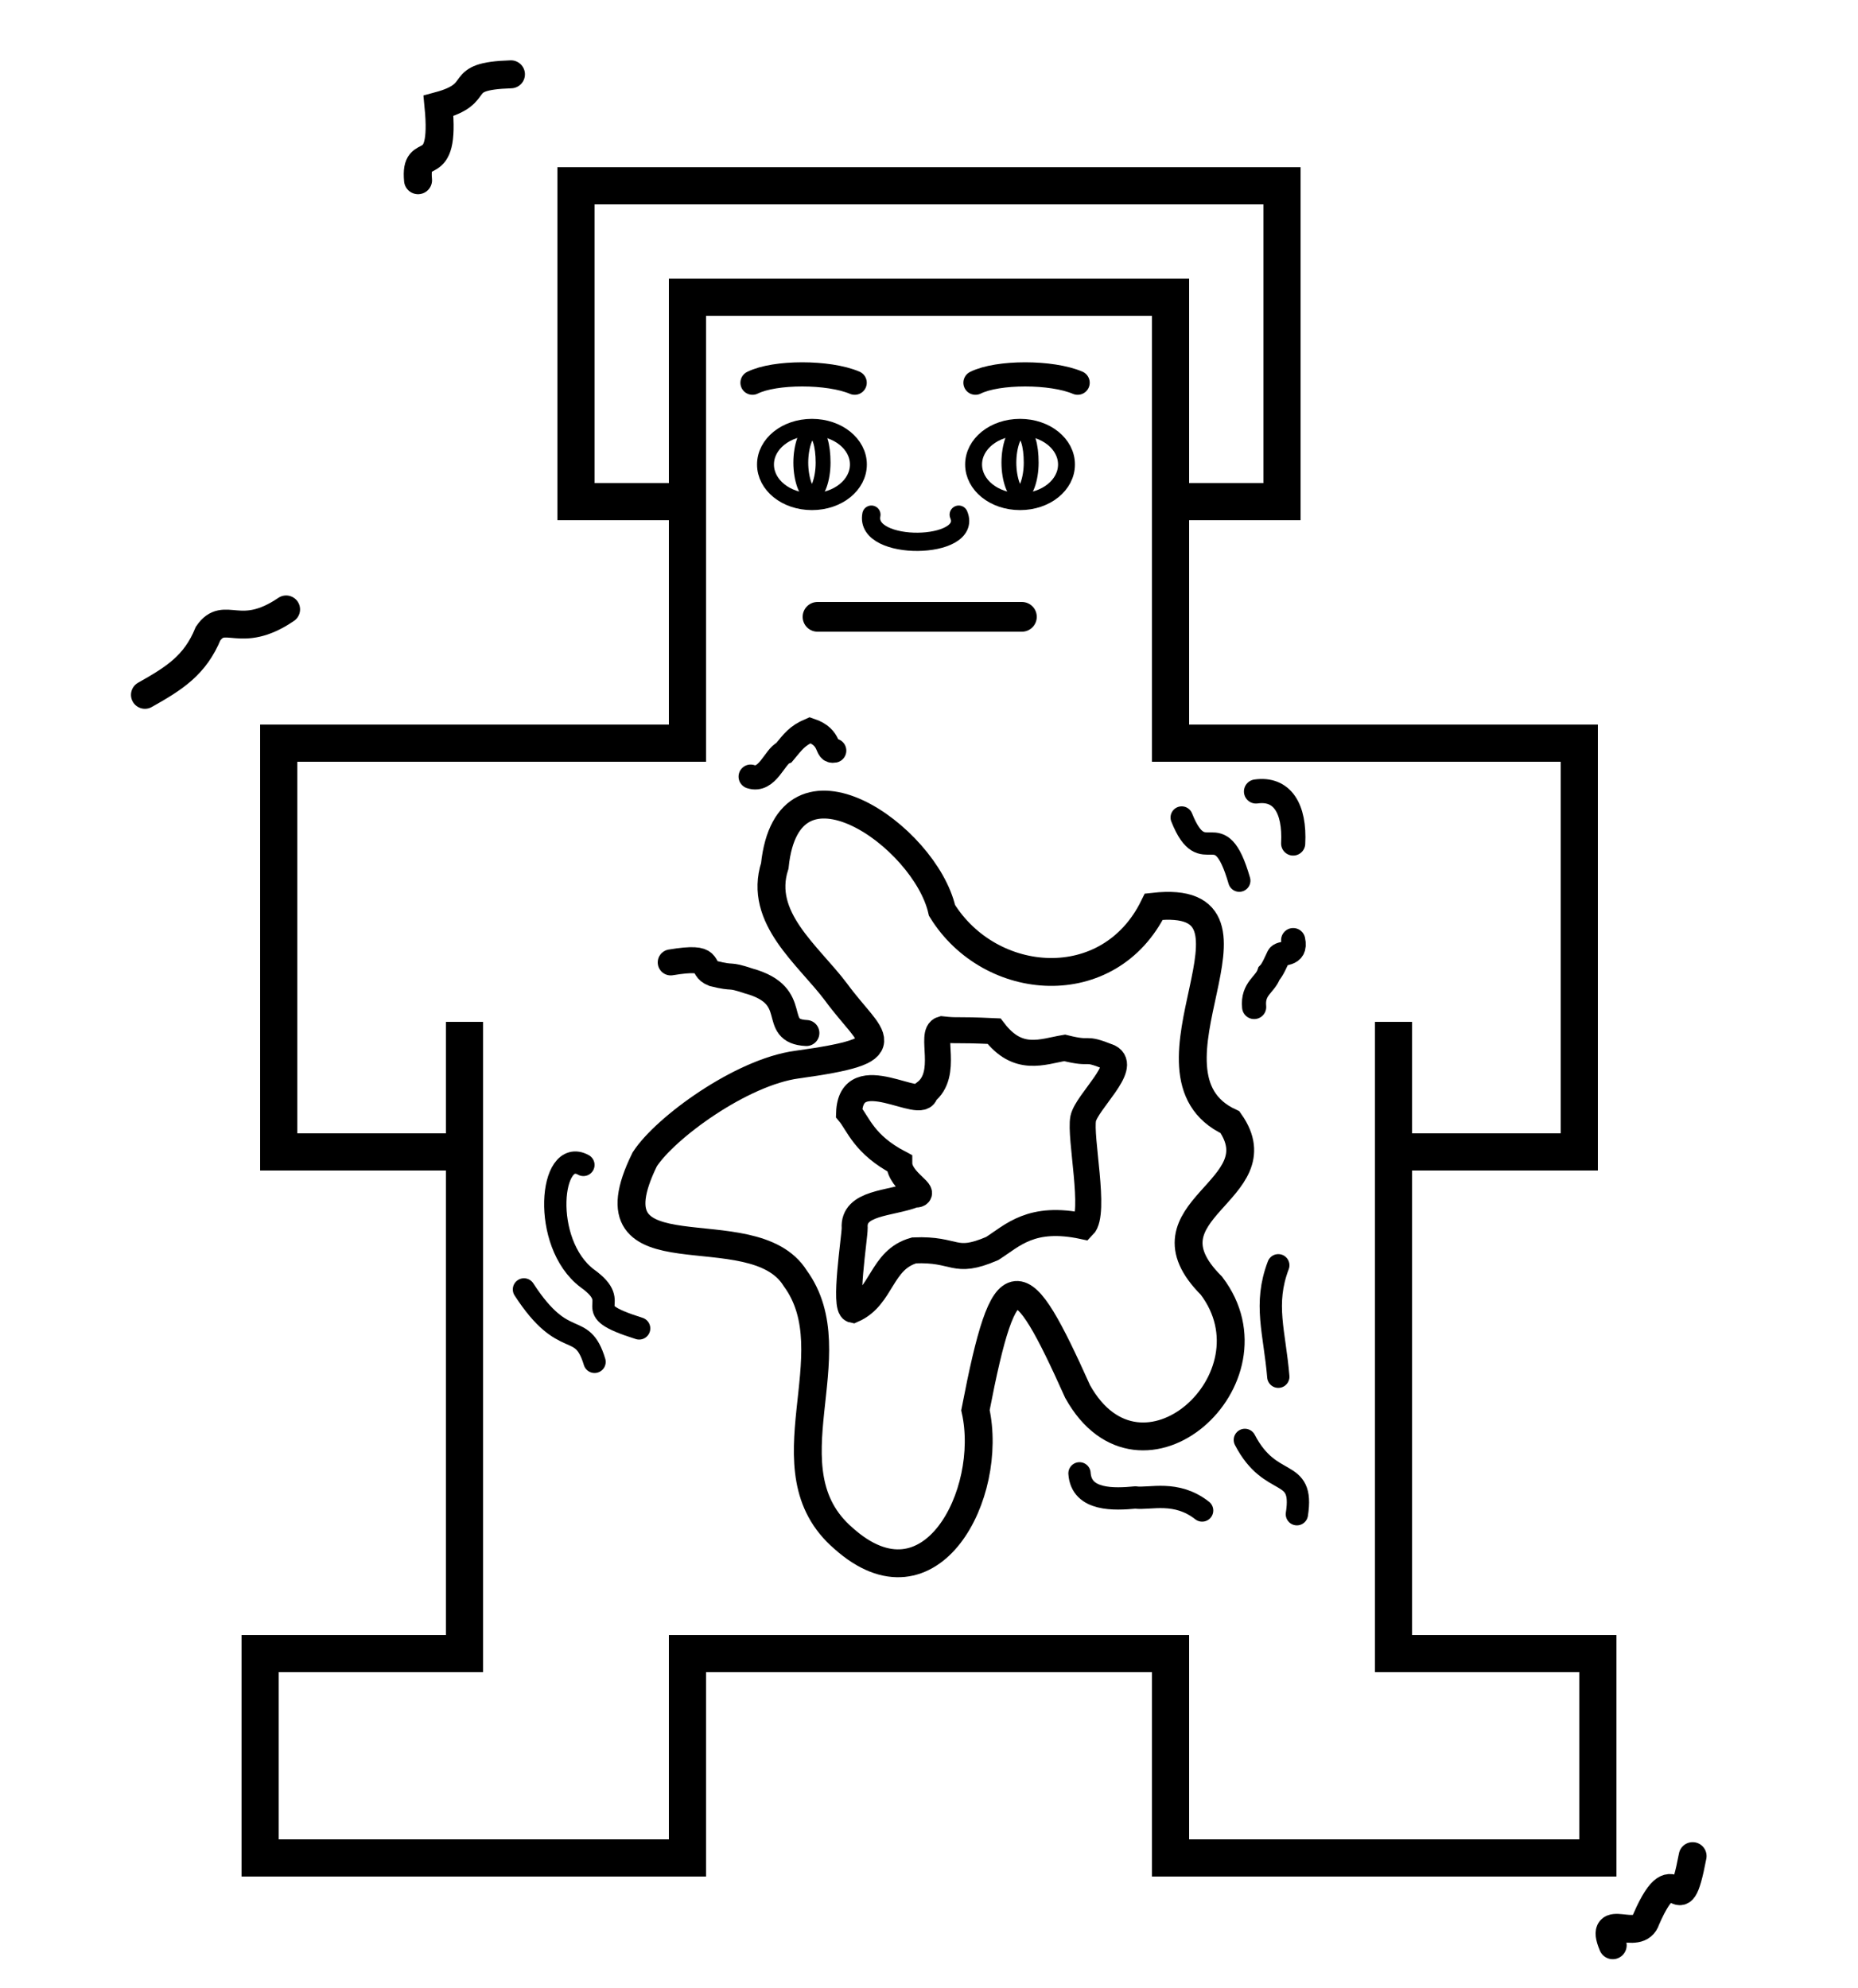 <?xml version="1.0" encoding="utf-8"?>
<!-- Generator: Adobe Illustrator 21.0.0, SVG Export Plug-In . SVG Version: 6.00 Build 0)  -->
<svg version="1.1"
	 id="svg3039" inkscape:version="0.48.2 r9819" sodipodi:docname="v-4.svg" xmlns:cc="http://creativecommons.org/ns#" xmlns:dc="http://purl.org/dc/elements/1.1/" xmlns:inkscape="http://www.inkscape.org/namespaces/inkscape" xmlns:rdf="http://www.w3.org/1999/02/22-rdf-syntax-ns#" xmlns:sodipodi="http://sodipodi.sourceforge.net/DTD/sodipodi-0.dtd" xmlns:svg="http://www.w3.org/2000/svg"
	 xmlns="http://www.w3.org/2000/svg" xmlns:xlink="http://www.w3.org/1999/xlink" x="0px" y="0px" viewBox="0 0 100 107"
	 style="enable-background:new 0 0 100 107;" xml:space="preserve">
<style type="text/css">
	.st0{fill:none;stroke:#000000;stroke-width:2;}
	.st1{fill:#FF0000;stroke:#000000;stroke-width:1.4;stroke-linecap:round;}
	.st2{fill:none;stroke:#000000;stroke-width:1.401;stroke-linecap:round;}
	.st3{fill:none;stroke:#000000;stroke-width:1.5;stroke-linecap:round;}
	.st4{fill:none;stroke:#000000;}
	.st5{fill:none;stroke:#000000;stroke-width:1.5;stroke-linecap:round;stroke-linejoin:round;}
	.st6{fill:none;stroke:#000000;stroke-width:1.516;}
	.st7{fill:#FF0000;stroke:#000000;stroke-width:2;stroke-linecap:round;}
	.st8{fill:none;stroke:#000000;stroke-width:2;stroke-linecap:round;}
	.st9{fill:none;stroke:#000000;stroke-linecap:round;}
	.st10{fill:#FF0000;stroke:#000000;stroke-width:1.5;stroke-linecap:round;}
	.st11{fill:none;stroke:#000000;stroke-width:1.3;}
	.st12{fill:none;stroke:#000000;stroke-width:1.151;stroke-linecap:round;stroke-linejoin:round;}
	.st13{fill:none;stroke:#000000;stroke-linejoin:round;}
	.st14{fill:none;stroke:#000000;stroke-linecap:round;stroke-linejoin:round;}
	.st15{fill:none;stroke:#000000;stroke-width:0.8;stroke-linecap:round;stroke-linejoin:round;}
	.st16{fill:none;stroke:#000000;stroke-width:1.726;stroke-linecap:round;stroke-linejoin:round;}
	.st17{fill:none;stroke:#000000;stroke-width:0.982;stroke-linecap:round;}
	.st18{fill:none;stroke:#000000;stroke-width:1.6;stroke-linecap:round;}
	.st19{fill:none;stroke:#000000;stroke-width:0.91;stroke-linecap:round;stroke-linejoin:round;}
	.st20{fill:none;stroke:#000000;stroke-width:1.2;stroke-linecap:round;}
	.st21{fill:none;stroke:#000000;stroke-width:1.3;stroke-linecap:round;}
	.st22{fill:none;stroke:#000000;stroke-width:1.506;stroke-linecap:round;stroke-miterlimit:5.5;}
	.st23{fill:none;stroke:#000000;stroke-width:1.4;}
	.st24{fill:none;stroke:#000000;stroke-width:1.4;stroke-linecap:round;}
	.st25{fill:none;stroke:#000000;stroke-width:1.5;}
	.st26{fill:none;stroke:#000000;stroke-width:1.3;stroke-linejoin:round;}
	.st27{fill:none;stroke:#000000;stroke-width:1.7;stroke-linecap:round;}
</style>
<path id="path3827_12_" inkscape:connector-curvature="0" sodipodi:nodetypes="ccccccccccccccccccccccccccccc" class="st0" d="
	M37,27v13H15v22h10v-7v34H14v11h23V89h26v11h23V89H75V55v7h10V40H63V16H37V27h-6V10h38v17h-6"/>
<path id="path4082_12_" inkscape:connector-curvature="0" sodipodi:nodetypes="cc" class="st17" d="M51.6,27.7c0.8,1.9-5.1,2-4.7,0"
	/>
<path id="path3235_3_" inkscape:connector-curvature="0" sodipodi:nodetypes="cc" class="st18" d="M55,33.2H44"/>
<path id="path4700_2_" sodipodi:cx="43.830647" sodipodi:cy="25.006989" sodipodi:rx="2.6674252" sodipodi:ry="1.4852709" sodipodi:type="arc" class="st19" d="
	M46.2,25c0,1.1-1.1,2-2.5,2s-2.5-0.9-2.5-2l0,0c0-1.1,1.1-2,2.5-2C45.1,23,46.2,23.9,46.2,25L46.2,25z"/>
<path id="path4702_2_" sodipodi:cx="44.133762" sodipodi:cy="25.158546" sodipodi:rx="0.606233" sodipodi:ry="1.5762057" sodipodi:type="arc" class="st15" d="
	M44.3,24.9c0,0.9-0.3,1.7-0.6,1.7s-0.6-0.8-0.6-1.7s0.3-1.7,0.6-1.7C44.1,23.2,44.3,24,44.3,24.9z"/>
<path id="path4850_1_" inkscape:connector-curvature="0" sodipodi:nodetypes="csc" class="st20" d="M31.4,62.7
	c-1.8-1-2.3,4.2,0.2,6.1c2.1,1.5-0.7,1.6,2.8,2.7"/>
<path id="path4852_1_" inkscape:connector-curvature="0" sodipodi:nodetypes="cc" class="st20" d="M28.2,69.4
	c2.2,3.4,3.1,1.6,3.8,3.9"/>
<path id="path4877_1_" sodipodi:cx="43.830647" sodipodi:cy="25.006989" sodipodi:rx="2.6674252" sodipodi:ry="1.4852709" sodipodi:type="arc" class="st19" d="
	M57.4,25c0,1.1-1.1,2-2.5,2s-2.5-0.9-2.5-2l0,0c0-1.1,1.1-2,2.5-2C56.3,23,57.4,23.9,57.4,25L57.4,25z"/>
<path id="path4879_1_" sodipodi:cx="44.133762" sodipodi:cy="25.158546" sodipodi:rx="0.606233" sodipodi:ry="1.5762057" sodipodi:type="arc" class="st15" d="
	M55.5,24.9c0,0.9-0.3,1.7-0.6,1.7s-0.6-0.8-0.6-1.7s0.3-1.7,0.6-1.7C55.3,23.2,55.5,24,55.5,24.9z"/>
<path id="path4881_1_" inkscape:connector-curvature="0" sodipodi:nodetypes="cc" class="st21" d="M46,20.6c-1.4-0.6-4.3-0.6-5.5,0"
	/>
<path id="path4883_1_" inkscape:connector-curvature="0" sodipodi:nodetypes="cc" class="st21" d="M58,20.6c-1.4-0.6-4.3-0.6-5.5,0"
	/>
<path id="path4963" inkscape:connector-curvature="0" sodipodi:nodetypes="ccc" class="st3" d="M7.8,37.4c1.6-0.9,2.7-1.6,3.4-3.3
	c0.9-1.3,1.7,0.4,4.2-1.3"/>
<path id="path4977" inkscape:connector-curvature="0" sodipodi:nodetypes="ccc" class="st22" d="M27.5,4c-3.2,0.1-1.3,1-3.9,1.7
	c0.4,4.1-1.3,1.9-1.1,4"/>
<path id="path4979" inkscape:connector-curvature="0" sodipodi:nodetypes="ccc" class="st3" d="M86.8,104.7
	c-0.8-1.9,1.4-0.1,1.8-1.4c1.7-3.9,1.7,0.8,2.5-3.4"/>
<path id="path4992" inkscape:connector-curvature="0" sodipodi:nodetypes="ccc" class="st20" d="M58.1,79.3c0.1,1.5,1.9,1.4,3,1.3
	c0.8,0.1,2.2-0.4,3.6,0.7"/>
<path id="path4997" inkscape:connector-curvature="0" sodipodi:nodetypes="ccccccccccccccc" class="st23" d="M57.3,56.4
	c1.6,0.4,0.9-0.1,2.4,0.5c1,0.5-1.2,2.4-1.4,3.3c-0.2,1,0.7,5.1,0,5.8c-2.8-0.6-3.8,0.5-4.9,1.2c-2.1,0.9-1.9,0-4.2,0.1
	c-1.8,0.5-1.7,2.5-3.3,3.2c-0.5-0.1,0.1-3.9,0.1-4.4c-0.1-1.4,1.9-1.3,3.2-1.8c0.9,0-0.8-0.7-0.8-1.7c-1.9-1-2.2-2.1-2.7-2.7
	c0.1-2.9,4,0,4.1-1.1c1.3-1,0.2-3.2,0.9-3.4c0.9,0.1,0.6,0,2.8,0.1C54.8,57.2,56.1,56.6,57.3,56.4z"/>
<path id="path5004" inkscape:connector-curvature="0" sodipodi:nodetypes="cc" class="st21" d="M67.6,42.6c1.4-0.2,2.1,0.9,2,2.8"/>
<path id="path5011" inkscape:connector-curvature="0" sodipodi:nodetypes="cc" class="st20" d="M63.6,44c1.2,3,2-0.4,3.1,3.4"/>
<path id="path5016" inkscape:connector-curvature="0" sodipodi:nodetypes="cc" class="st20" d="M67,77.5c1.4,2.7,3.2,1.4,2.8,4"/>
<path id="path5023" inkscape:connector-curvature="0" sodipodi:nodetypes="cc" class="st20" d="M68.8,68.1c-0.8,2.1-0.2,3.6,0,6"/>
<path id="path5029" inkscape:connector-curvature="0" sodipodi:nodetypes="cccc" class="st21" d="M67.5,54.2c-0.1-1,0.6-1.2,0.8-1.8
	c0.2-0.2,0.4-0.7,0.5-0.9c0.1-0.3,1,0,0.8-0.9"/>
<path id="path5033" inkscape:connector-curvature="0" sodipodi:nodetypes="cccc" class="st21" d="M40.4,41.8
	c0.9,0.3,1.3-1.1,1.8-1.3c0.5-0.6,0.7-0.9,1.4-1.2c1.2,0.4,0.8,1.2,1.3,1.1"/>
<path id="path5039" inkscape:connector-curvature="0" sodipodi:nodetypes="cccc" class="st24" d="M36.1,51.8
	c2.4-0.4,1.5,0.3,2.3,0.6c1.2,0.3,0.7,0,1.9,0.4c2.9,0.8,1.1,2.7,3.1,2.8"/>
<path id="path5045" inkscape:connector-curvature="0" sodipodi:nodetypes="ccccccccccscc" class="st25" d="M41.7,46.6
	c0.7-6.8,8.1-1.6,9,2.4c2.6,4.2,9,4.7,11.4-0.2c7.2-0.8-1.5,9,4.1,11.6c2.6,3.7-5.1,4.7-1,8.8c3.8,5-3.8,11.8-7.2,5.7
	c-3.1-6.9-3.9-7.3-5.5,1c1,4.5-2.4,11.1-7.1,6.9c-4.3-3.7,0.4-9.9-2.6-14c-2.3-3.7-11.4,0.3-8.1-6.4c1.1-1.7,5.2-4.7,8.2-5.1
	c5.8-0.8,4-1.3,2.1-3.9C43.5,51.4,40.8,49.4,41.7,46.6z"/>
</svg>
